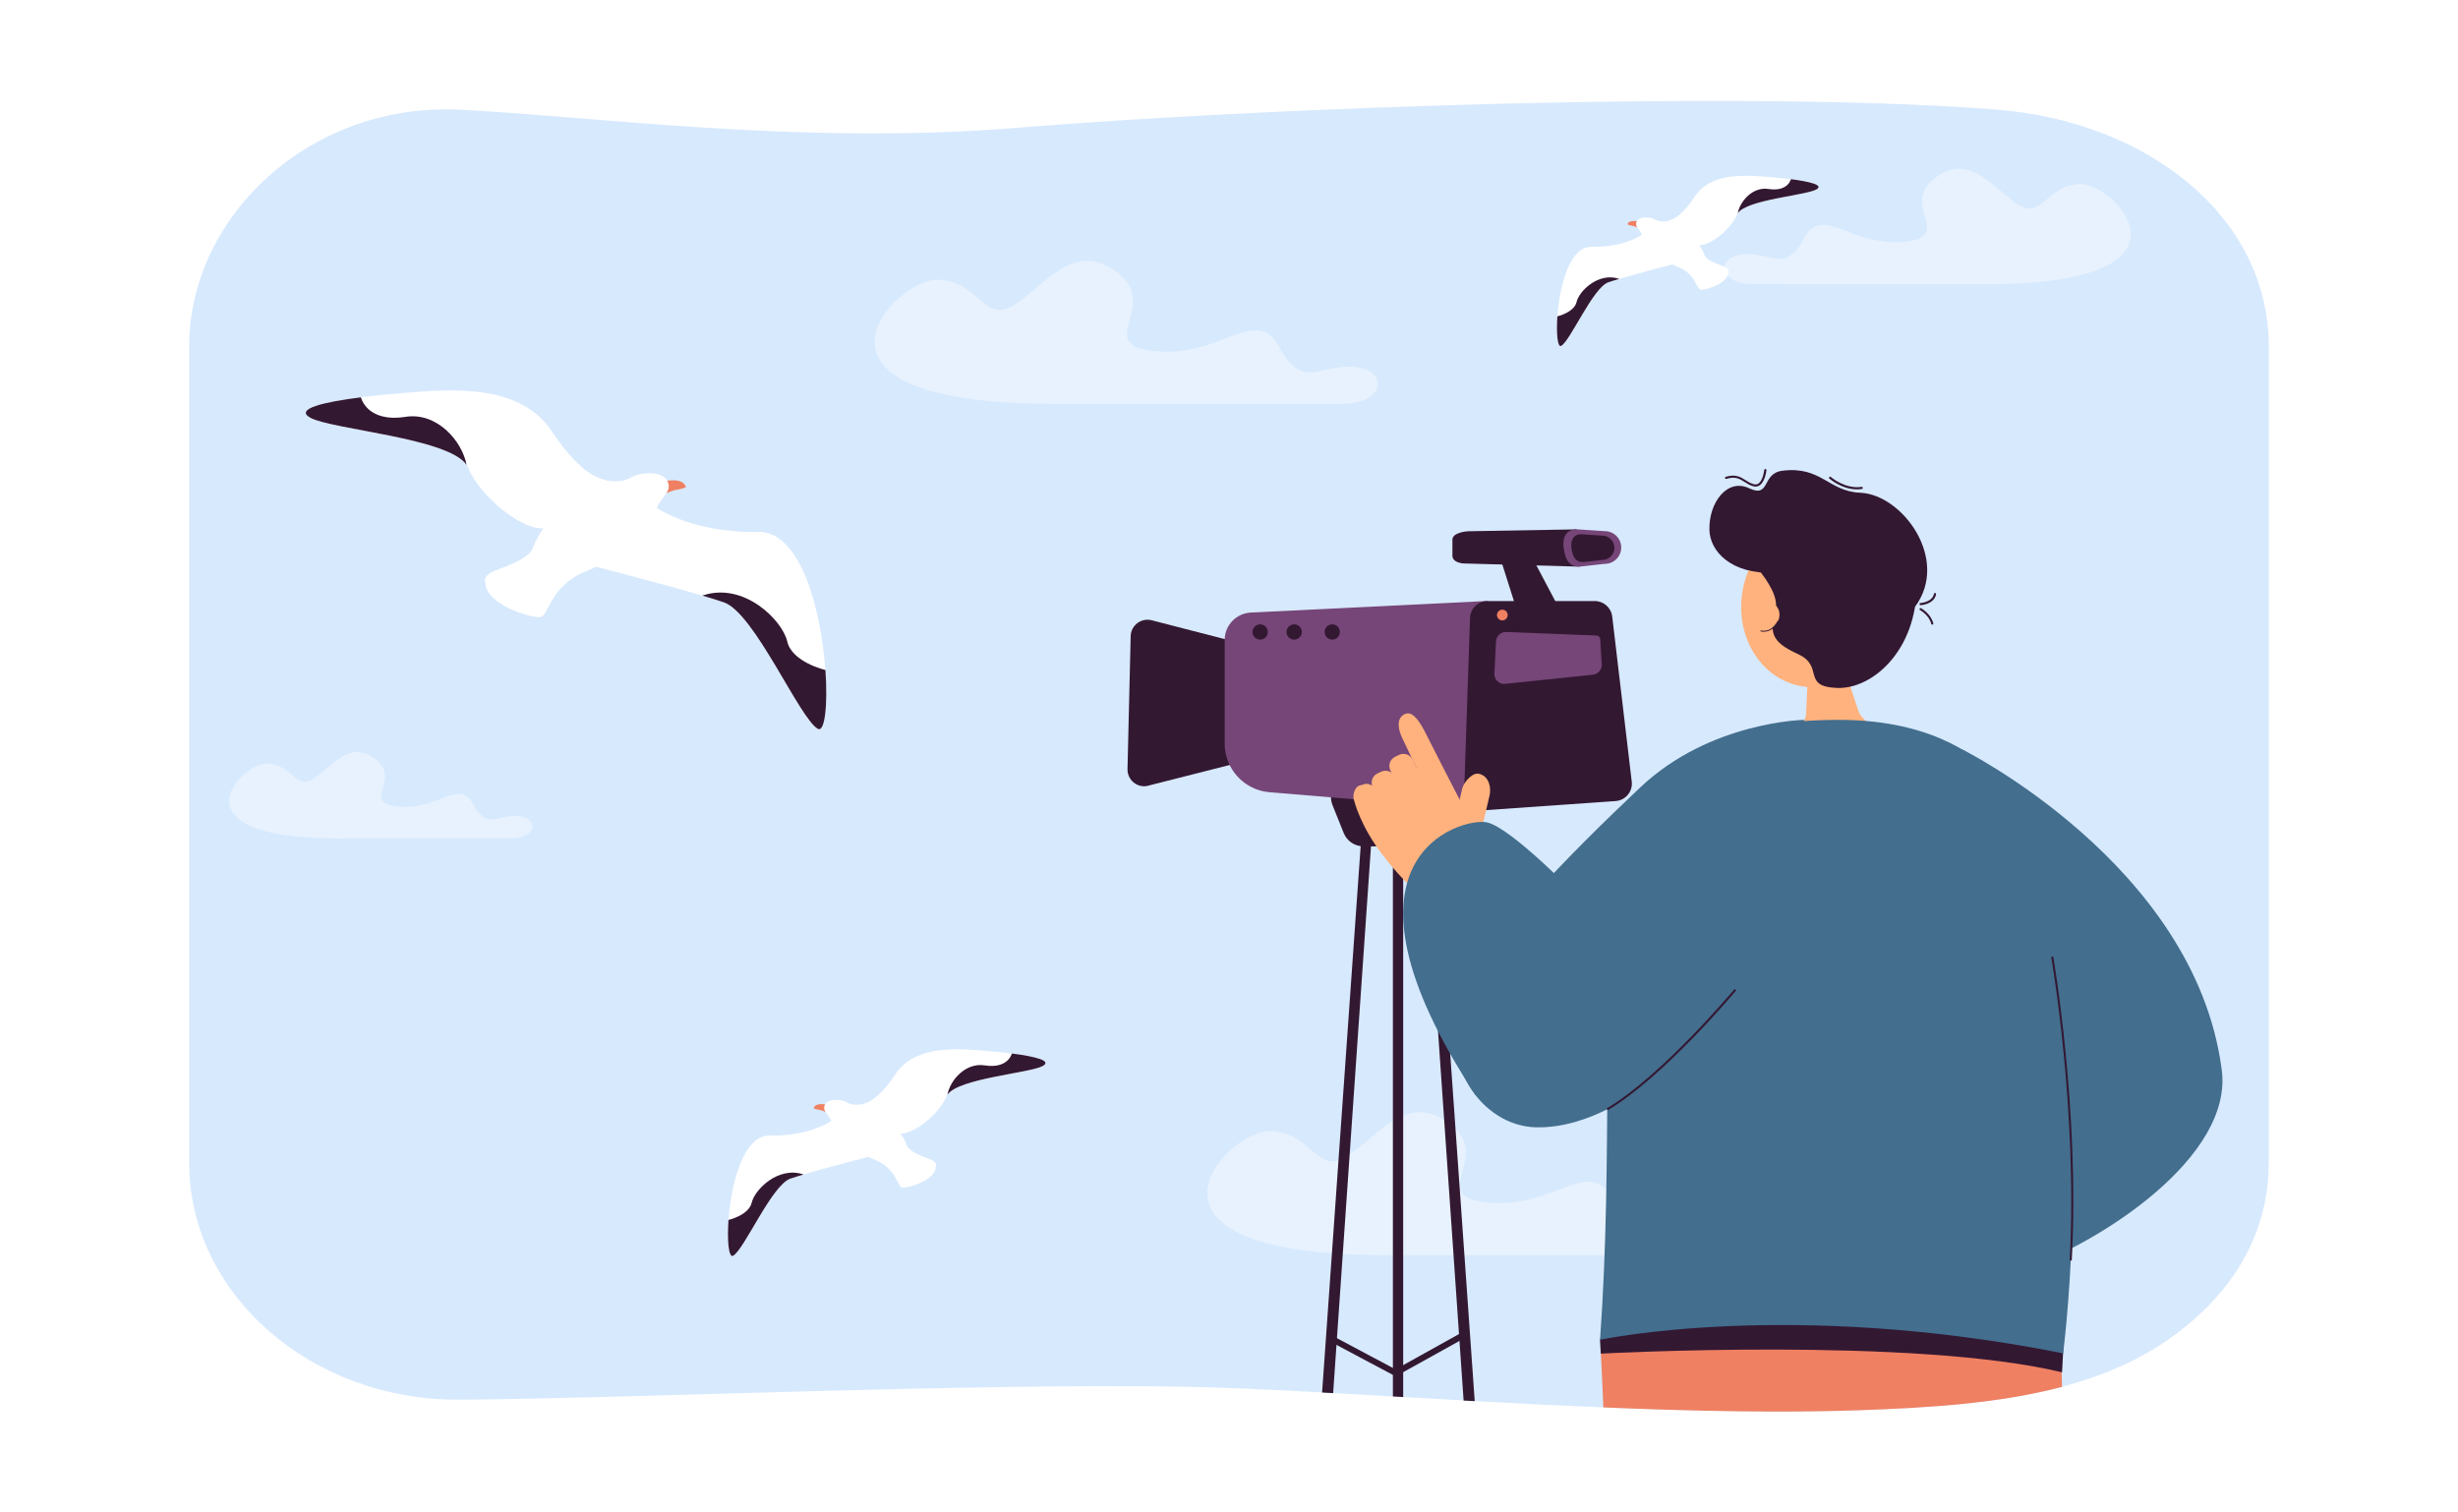 <?xml version="1.0" encoding="utf-8"?>
<!-- Generator: Adobe Illustrator 27.0.0, SVG Export Plug-In . SVG Version: 6.00 Build 0)  -->
<svg version="1.1" id="Layer_1" xmlns="http://www.w3.org/2000/svg" xmlns:xlink="http://www.w3.org/1999/xlink" x="0px" y="0px"
	 viewBox="0 0 3250 2000" style="enable-background:new 0 0 3250 2000;" xml:space="preserve">
<style type="text/css">
	.st0{fill:#FFFFFF;}
	.st1{fill:#D7E9FD;}
	.st2{fill:#EF8062;}
	.st3{fill:#331832;}
	.st4{opacity:0.4;fill:#FFFFFF;}
	.st5{fill:#080435;}
	.st6{fill:#764678;}
	.st7{fill:#FFB27D;}
	.st8{fill:#436E8E;}
</style>
<rect x="0" class="st0" width="3250" height="2000"/>
<g>
	<path class="st1" d="M2999.8,458.4v1079.2c0,73.4-29.2,136.7-77.8,187c-113.6,117.6-279.3,134-468.6,140.3
		c-291.9,9.8-687.9-28.3-893.6-31.3c-289.2-4.3-719.6,15.5-951.2,17.3c-198,1.6-358.5-140.3-358.5-313.3V458.4
		c0-173,160.8-323.5,358.5-313.3c87.5,4.5,197.6,15.6,314.2,23.1c130,8.4,273.8,12.8,420.7,0.9c164.2-13.4,367.1-23.3,533.4-28.7h0
		c0.7,0,1.3-0.1,2-0.1c278.5-9.2,572.2-10.5,762.4,4.8C2838.7,161,2999.8,285.5,2999.8,458.4z"/>
	<g>
		<g>
			<path class="st2" d="M2166.9,293c0,0-13.2-3.4-15,3.8c0,0,2.3,1.1,6.1,1.7c3.8,0.6,10.7,3.9,10.7,3.9L2166.9,293z"/>
		</g>
		<g>
			<g>
				<path class="st0" d="M2401.5,250.6c-14.4,7.8-91.6,13.4-103.8,31.3c-0.4,0.6-0.8,1.3-1,1.9c-7.8,19.4-39.4,45.3-53.9,39.6
					c-14.6-5.7-37.7-31.2-37.7-31.2c1.7-1.3,14.6-0.3,36-32.5c21.4-32.2,66.8-28.2,99.8-25.5c8.8,0.7,18.3,1.7,27.2,2.8h0
					C2392.4,240.1,2412.4,244.7,2401.5,250.6z"/>
			</g>
			<g>
				<path class="st0" d="M2218.4,347.8c0,0-49,12.6-77.4,21c-5.9,1.7-10.9,3.3-14.4,4.5c-20.4,7.1-50.2,77.4-62.4,84.1
					c-4.6,2.5-6.7-15.6-5-39.1v0c2.8-38.9,15.8-92.4,44.8-91.9c46.6,0.9,70.1-17.9,70.1-17.9L2218.4,347.8z"/>
			</g>
			<g>
				<path class="st3" d="M2401.5,250.6c-14.4,7.8-91.6,13.4-103.8,31.3c3-15.9,19.7-35.2,40.6-32c25.8,4,29.7-13,29.7-13h0
					C2392.4,240.1,2412.4,244.7,2401.5,250.6z"/>
			</g>
			<g>
				<path class="st3" d="M2141,368.8c-5.9,1.7-10.9,3.3-14.4,4.5c-20.4,7.1-50.2,77.4-62.4,84.1c-4.6,2.5-6.7-15.6-5-39.1v0
					c0,0,22.2-5.1,25.4-19C2087.6,385.4,2113.3,359.3,2141,368.8L2141,368.8z"/>
			</g>
			<g>
				<path class="st0" d="M2205,292.2c0,0-10,2.2-16.5-1.8c-6.6-4-21.3-4.6-24.4,2.4c-3.2,7,3.4,9.2,7,17.7s24,33.1,47.3,42.3
					c23.3,9.2,24.9,29.1,29.9,30.3c5,1.2,36.4-7.7,36.9-22.5c0,0,2.9-4.7-6.1-8.3c-9-3.6-23.5-8.3-25.8-16.1
					c-2.3-7.8-17-26.4-17-26.4L2205,292.2z"/>
			</g>
		</g>
	</g>
	<path class="st4" d="M1385,534c-359.1-2.4-201.9-165.9-145.5-164.2c56.4,1.7,61.6,60.3,102.9,32.7c41.3-27.5,79.2-86.1,136-41.3
		c56.8,44.8-36.2,96.4,51.7,103.3c87.8,6.9,130.8-62,161.8-5.2c31,56.8,51.7,22.4,98.1,25.8s43,48.9-15.5,48.9S1400,534.1,1385,534z
		"/>
	<path class="st4" d="M1824.9,1659.8c-359.1-2.4-201.9-165.9-145.5-164.2c56.4,1.7,61.6,60.3,102.9,32.7
		c41.3-27.5,79.2-86.1,136-41.3s-36.2,96.4,51.7,103.3c87.8,6.9,130.8-62,161.8-5.2c31,56.8,51.7,22.4,98.1,25.8s43,48.9-15.5,48.9
		C2155.9,1659.8,1839.9,1659.9,1824.9,1659.8z"/>
	<path class="st4" d="M440.8,1108.6c-216.4-1.5-121.7-100-87.7-99c34,1,37.1,36.3,62,19.7c24.9-16.6,47.7-51.9,82-24.9
		s-21.8,58.1,31.1,62.2c52.9,4.1,78.8-37.3,97.5-3.1c18.7,34.2,31.1,13.5,59.1,15.6c28,2.1,25.9,29.4-9.3,29.4
		C640.2,1108.6,449.8,1108.6,440.8,1108.6z"/>
	<path class="st4" d="M2632.8,375.9c289.9-2,163-134,117.5-132.6c-45.5,1.4-49.7,48.6-83.1,26.4c-33.4-22.2-63.9-69.5-109.8-33.4
		s29.2,77.8-41.7,83.4c-70.9,5.6-105.6-50-130.7-4.2c-25,45.9-41.7,18.1-79.2,20.8c-37.5,2.8-34.7,39.4,12.5,39.4
		C2365.6,375.9,2620.7,375.9,2632.8,375.9z"/>
	<g>
		<g>
			<g>
				
					<rect x="1576.7" y="896.4" transform="matrix(-1 -1.224647e-16 1.224647e-16 -1 3210.237 1884.428)" class="st5" width="56.9" height="91.7"/>
			</g>
			<g>
				<path class="st3" d="M1522.8,820.2l117.7,30.4c9.3,2.4,16,10.5,16.6,20.1l7.8,127.5c0.7,11.6-9.1,7.2-20.6,8.7l-128.3,32.6
					c-13.5,1.9-25.5-8.8-25.2-22.5l4.2-175.9C1495.4,826.9,1508.9,816.7,1522.8,820.2z"/>
			</g>
			<g>
				<path class="st3" d="M1788.2,1026h107c18.1,0,31.5,16.7,27.7,34.3l-7.9,36.6c-2.8,13-14.4,22.3-27.7,22.3h-84.4
					c-11.6,0-22-7-26.3-17.8l-14.7-36.6C1754.4,1046.3,1768.2,1026,1788.2,1026z"/>
			</g>
			<g>
				<path class="st3" d="M1941.3,702.5l143.2-2.5l4.1,49.3l-153.5-4.2c-1,0-14.7-1-14.7-10.4v-20.9
					C1920.3,703.8,1940.2,702.5,1941.3,702.5z"/>
			</g>
			<g>
				<polygon class="st3" points="2007.6,813.3 2064.2,809.6 2011.5,710 1979.3,724 				"/>
			</g>
			<g>
				<path class="st6" d="M1653.9,810l312.9-15.3l-15.5,275.6l-272.8-22.7c-33.4-2.8-59.2-30.7-59.2-64.3V846.3
					C1619.3,826.9,1634.5,811,1653.9,810z"/>
			</g>
			<g>
				<path class="st3" d="M1656.1,835.7c0-5.6,4.5-10.1,10.1-10.1c5.6,0,10.1,4.5,10.1,10.1c0,5.6-4.5,10.1-10.1,10.1
					C1660.6,845.8,1656.1,841.3,1656.1,835.7z"/>
			</g>
			<g>
				<path class="st3" d="M1701.1,835.7c0-5.6,4.5-10.1,10.1-10.1s10.1,4.5,10.1,10.1c0,5.6-4.5,10.1-10.1,10.1
					S1701.1,841.3,1701.1,835.7z"/>
			</g>
			<g>
				<path class="st3" d="M1751.4,835.7c0-5.6,4.5-10.1,10.1-10.1c5.6,0,10.1,4.5,10.1,10.1c0,5.6-4.5,10.1-10.1,10.1
					C1755.9,845.8,1751.4,841.3,1751.4,835.7z"/>
			</g>
			<path class="st3" d="M1896.9,1101.8c-0.5-7.2-3.9-12.3-7.6-11.3c-3.7,1-6.3,7.6-5.8,14.9l51.7,746.6c4.9,0.3,9.8,0.5,14.7,0.8
				L1896.9,1101.8z"/>
			<path class="st3" d="M1855.3,1847.4v-743.9c0-7.3-3-13.2-6.8-13.2c-3.7,0-6.8,5.9-6.8,13.2v743.1
				C1846.3,1846.9,1850.8,1847.2,1855.3,1847.4z"/>
			<path class="st3" d="M1762.7,1842.2l51-736.8c0.5-7.2-2.1-13.9-5.8-14.9c-3.7-1-7.1,4.1-7.6,11.3l-52.2,739.6
				C1752.9,1841.6,1757.8,1841.9,1762.7,1842.2z"/>
			<g>
				<path class="st3" d="M1966.8,794.8h141.9c11.7,0,21.6,8.8,23,20.4l25.8,218.3c1.6,13.1-8.2,24.9-21.4,25.8l-175.4,12.3
					c-13.7,1-25.2-10.1-24.8-23.9l7.8-230.6C1944.1,804.7,1954.3,794.8,1966.8,794.8z"/>
			</g>
			<g>
				<path class="st6" d="M2088.5,749.3l33.5-3.7c11.9,0,21.6-9.7,21.6-21.6l0,0c0-11.9-9.7-21.6-21.6-21.6l-37.6-2.5
					c-11.9,0-18.8,9.1-17,23.8C2069.8,743.2,2076.7,749.3,2088.5,749.3z"/>
			</g>
			<g>
				<path class="st3" d="M2093.4,743.3l25.1-2.8c8.9,0,16.1-7.2,16.1-16.1v0c0-8.8-7.3-16.1-16.1-16.1l-28.1-1.9
					c-8.9,0-14,6.8-12.7,17.7C2079.4,738.8,2084.6,743.3,2093.4,743.3z"/>
			</g>
			<g>
				<path class="st6" d="M2111.1,840.4l-119.5-4.7c-7.1-0.3-13.2,5.2-13.5,12.3l-2.2,42.7c-0.4,8,6.4,14.5,14.4,13.6l115.8-12.1
					c6.9-0.7,12.1-6.8,11.7-13.7l-2-33.6C2115.6,842.5,2113.6,840.5,2111.1,840.4z"/>
			</g>
			<g>
				<path class="st2" d="M1979.3,813.3c0-3.9,3.2-7.1,7.1-7.1c3.9,0,7.1,3.2,7.1,7.1c0,3.9-3.2,7.1-7.1,7.1
					C1982.5,820.4,1979.3,817.2,1979.3,813.3z"/>
			</g>
			<g>
				<path class="st3" d="M1845.2,1819.5c0.7,0,1.4-0.2,2-0.5l92.6-51.4c2-1.1,2.7-3.6,1.6-5.6c-1.1-2-3.6-2.7-5.6-1.6l-90.6,50.4
					l-83.9-44.7c-2-1.1-4.5-0.3-5.5,1.7c-1.1,2-0.3,4.5,1.7,5.5l85.9,45.7C1843.9,1819.3,1844.5,1819.5,1845.2,1819.5z"/>
			</g>
		</g>
		<g>
			<g>
				<g>
					<path class="st7" d="M1867.6,1108l-4.7,2.2c-6.8,3.2-15,0.3-18.2-6.5l-29.8-62.8c-3.2-6.8-0.3-15,6.5-18.2l4.7-2.2
						c6.8-3.2,15-0.3,18.2,6.5l29.8,62.8C1877.3,1096.5,1874.4,1104.7,1867.6,1108z"/>
				</g>
				<g>
					<path class="st7" d="M1893.2,1089.5l-5.2,2.5c-6.7,3.2-14.7,0.3-17.9-6.4l-31.8-67c-3.2-6.7-0.3-14.7,6.4-17.9l5.2-2.5
						c6.7-3.2,14.7-0.3,17.9,6.4l31.8,67C1902.7,1078.3,1899.9,1086.4,1893.2,1089.5z"/>
				</g>
				<g>
					<path class="st7" d="M1930.4,1148.4l-4.7-1.1c-8.7-2-14.2-10.8-12.1-19.5l19.7-84.7c2-8.7,13.5-21.9,22.2-19.9
						c14.3,3.4,16.1,19.6,14.1,28.3l-19.7,84.7C1947.8,1145,1939.1,1150.5,1930.4,1148.4z"/>
				</g>
				<g>
					<path class="st7" d="M1922.7,1078.2l-2.6,1.2c-7.6,3.6-16.8,0.3-20.4-7.3l-46.3-97.6c-3.6-7.6-8.9-25.6,5.3-30.7
						c10.4-3.8,20.6,14.4,26.4,26c11.7,23.4,45,87.9,45,87.9C1933.6,1065.4,1930.3,1074.6,1922.7,1078.2z"/>
				</g>
				<g>
					<path class="st7" d="M1869.2,1175.9c0,0-66.4-58.3-70.1-112.8c-1.3-18.8,82.6-58.5,99.1-45.3c16.5,13.2,51.8,92.8,51.8,92.8
						L1869.2,1175.9z"/>
				</g>
				<g>
					<path class="st7" d="M1840.4,1117.4l-6.9,3.3c-6.2,2.9-1.1,15-5.3,9.6c-29.1-36.8-37.5-70.9-37.5-70.9
						c-2.9-6.2-0.2-17.4,5.9-20.3l6.2-1.8c6.2-2.9,14.3,2,17.2,8.2l26.3,55.4C1849.3,1107,1846.6,1114.4,1840.4,1117.4z"/>
				</g>
			</g>
			<path class="st2" d="M2453.4,1865c98.8-3.3,191.1-9.4,273-31.1l-4.6-197.2l-321.2-71c0,0-4,69.8,3.7,206.5
				c-83-33-295.4-105.9-287.6,17.8c1,15.3,2.1,46.5,3.3,71.1C2235.4,1865.9,2350.8,1868.4,2453.4,1865z"/>
			<g>
				<path class="st7" d="M2457.3,940.2l-20.3-60.9l-5.9-17.7l-34.8-104.2l-4.6,103.7l-2.7,62.2l-0.9,19.7
					c-0.6,13.4-9.4,16.2-20,27.8c-4.3,4.7-32,33.3-0.6,46.1c39.2,16.1,112.3-8.3,140.2-40.1C2507.5,976.7,2463.9,959.9,2457.3,940.2
					z"/>
			</g>
			<g>
				
					<ellipse transform="matrix(0.212 -0.977 0.977 0.212 1115.141 2974.967)" class="st7" cx="2401.6" cy="796.3" rx="111.9" ry="99.5"/>
			</g>
			<g>
				<path class="st3" d="M2345.5,757.4c-57,2-84.7-28.6-85.3-56.9c-0.8-36.3,23.8-68.4,52.4-54.9c28.6,13.5,16.3-19.6,43.9-23.1
					c51.5-6.6,61.1,27.4,103.2,29.1c55.6,2.2,118.9,88.1,72.3,150.9C2532,802.5,2390.5,755.8,2345.5,757.4z"/>
			</g>
			<g>
				<path class="st3" d="M2294.7,720.8c0,0,60.9,54.5,52.9,85.1c-8,30.7-6,42.7,29.6,59s4.2,42.9,51.6,44.8
					c47.4,1.9,105.5-50.1,105.5-135.7c0-47.7-29.5-78.9-29.5-78.9L2294.7,720.8z"/>
			</g>
			<g>
				<path class="st7" d="M2316.8,804.5c6.9-9.1,19.6-11.8,28.4-6.1c8.8,5.7,10.3,17.7,3.3,26.8c-6.9,9.1-19.6,11.8-28.4,6.1
					C2311.4,825.7,2309.9,813.6,2316.8,804.5z"/>
			</g>
			<g>
				<path class="st3" d="M2554.9,826c0.1,0,0.2,0,0.3,0c0.8-0.2,1.2-0.9,1-1.7c-3.1-12.7-15.6-19.7-16.1-20
					c-0.7-0.4-1.5-0.1-1.9,0.6c-0.4,0.7-0.1,1.5,0.6,1.9c0.1,0.1,12,6.7,14.7,18.2C2553.7,825.6,2554.2,826,2554.9,826z"/>
			</g>
			<g>
				<path class="st3" d="M2539.4,800.3C2539.5,800.3,2539.5,800.3,2539.4,800.3c0.8,0,17.9-1.2,20.5-14.4c0.2-0.8-0.3-1.5-1.1-1.7
					c-0.8-0.2-1.5,0.3-1.7,1.1c-2.2,11-17.6,12.1-17.8,12.1c-0.8,0-1.4,0.7-1.3,1.5C2538.1,799.7,2538.7,800.3,2539.4,800.3z"/>
			</g>
			<g>
				<path class="st3" d="M2321.2,643.4c2,0,3.8-0.6,5.5-1.7c7.3-5,8.9-19.3,8.9-19.9c0.1-0.8-0.5-1.5-1.3-1.6
					c-0.8-0.1-1.5,0.5-1.6,1.3c0,0.1-1.5,13.7-7.7,17.9c-1.8,1.2-3.8,1.5-6.2,0.9c-4.3-1.2-7.7-3.3-10.9-5.4
					c-6.4-4.1-12.9-8.3-26.1-4.4c-0.7,0.2-1.2,1-0.9,1.8c0.2,0.7,1,1.2,1.8,0.9c11.9-3.6,17.4,0,23.8,4c3.4,2.2,6.9,4.5,11.7,5.8
					C2319.2,643.3,2320.2,643.4,2321.2,643.4z"/>
			</g>
			<g>
				<path class="st3" d="M2455.3,647.1c2.1,0,4.3-0.2,6.5-0.5c0.8-0.1,1.3-0.8,1.2-1.6c-0.1-0.8-0.8-1.3-1.6-1.2
					c-21.8,3.3-40.5-12.9-40.7-13.1c-0.6-0.5-1.5-0.5-2,0.1c-0.5,0.6-0.5,1.5,0.1,2C2419.5,633.5,2435.2,647.1,2455.3,647.1z"/>
			</g>
			<g>
				<path class="st3" d="M2332.1,835.4c4.8,0,13.1-1.9,19.3-13.5c0.2-0.3,0.1-0.7-0.3-0.9c-0.3-0.2-0.7-0.1-0.9,0.3
					c-8.7,16.2-21.1,12.5-21.6,12.4c-0.4-0.1-0.7,0.1-0.9,0.4c-0.1,0.4,0.1,0.7,0.4,0.9C2328.2,834.9,2329.7,835.4,2332.1,835.4z"/>
			</g>
			<g>
				<path class="st3" d="M2116.6,1790c0,0,413.6-22.6,609.9,24.7l2.9-56l-275.2-81.5l-222.2,5.5l-68.3,14.6l-48.2,74.4L2116.6,1790z
					"/>
			</g>
			<g>
				<path class="st8" d="M2689.8,1108.4c0,0-36.4-156.5-259.1-156.5c-388.1,0-279.2,316.6-315.1,819.8c0,0,250.2-54.2,612.3,17.9
					c0,0,35.2-272.5-10.3-502.9C2705.5,1225.9,2707.6,1161.3,2689.8,1108.4z"/>
			</g>
			<g>
				<path class="st8" d="M2386,951.9c0,0-124.5,1.8-217.1,89.2c-92.6,87.4-211.8,207.7-237.1,277c-31.1,85.3,26.2,170.8,99,172.6
					c72.8,1.8,138.1-51,138.1-51L2386,951.9z"/>
			</g>
			<g>
				<path class="st8" d="M2937.3,1412.4c-36.4-269.4-343.2-421.6-343.2-421.6l-65.4,337.9l127.8,40.6c65.7,20.9,92.6,99.7,52.8,156
					c-50.9,71.9-80.6,168.2-28.1,150.5C2771,1645.4,2955.5,1530.8,2937.3,1412.4z"/>
			</g>
			<g>
				<path class="st3" d="M2739.3,1666.9c10.8-197.7-24.2-400.1-24.5-402.1l-2.7,0.5c0.4,2,35.3,204.1,24.5,401.5L2739.3,1666.9z"/>
			</g>
			<g>
				<path class="st3" d="M2125.7,1468.1c73.6-43.4,169.1-157.4,170-158.6l-2.1-1.7c-1,1.1-96.2,114.8-169.3,158L2125.7,1468.1z"/>
			</g>
			<g>
				<path class="st8" d="M2092.8,1192.2c0,0-94.1-98.1-127-104.8c-32.9-6.7-222.4,45.6-14.4,361.3L2092.8,1192.2z"/>
			</g>
		</g>
	</g>
	<g>
		<g>
			<path class="st2" d="M877,636.7c0,0,26.3-6.7,29.9,7.6c0,0-4.5,2.2-12.1,3.3c-7.6,1.1-21.4,7.8-21.4,7.8L877,636.7z"/>
		</g>
		<g>
			<g>
				<path class="st0" d="M410.5,552.5c28.7,15.5,182.1,26.6,206.4,62.2c0.9,1.2,1.6,2.5,2.1,3.8c15.5,38.7,78.3,90,107.3,78.7
					c29-11.3,74.9-62,74.9-62c-3.4-2.7-29-0.7-71.5-64.7c-42.5-64-132.9-56-198.4-50.7c-17.5,1.4-36.3,3.3-54,5.5h-0.1
					C428.6,531.5,388.7,540.7,410.5,552.5z"/>
			</g>
			<g>
				<path class="st0" d="M774.6,745.9c0,0,97.4,25,153.9,41.7c11.7,3.4,21.7,6.5,28.7,9c40.5,14.2,99.9,153.8,124.1,167.2
					c9.1,5,13.3-31,10-77.8v0c-5.5-77.3-31.5-183.8-89.2-182.7c-92.7,1.8-139.5-35.6-139.5-35.6L774.6,745.9z"/>
			</g>
			<g>
				<path class="st3" d="M410.5,552.5c28.7,15.5,182.1,26.6,206.4,62.2c-5.9-31.6-39.2-70-80.7-63.5c-51.3,8-59-25.8-59-25.8h-0.1
					C428.6,531.5,388.7,540.7,410.5,552.5z"/>
			</g>
			<g>
				<path class="st3" d="M928.6,787.6c11.7,3.4,21.7,6.5,28.7,9c40.5,14.2,99.9,153.8,124.1,167.2c9.1,5,13.3-31,10-77.8v0
					c0,0-44.2-10.2-50.5-37.8C1034.6,820.5,983.6,768.7,928.6,787.6L928.6,787.6z"/>
			</g>
			<g>
				<path class="st0" d="M801.2,635.2c0,0,19.8,4.4,32.8-3.6c13-8,42.3-9.1,48.6,4.8c6.3,13.9-6.8,18.3-14,35.2
					c-7.2,16.9-47.6,65.8-94,84c-46.3,18.2-49.5,57.8-59.4,60.3c-9.9,2.4-72.4-15.3-73.3-44.7c0,0-5.8-9.3,12.1-16.4
					c18-7.1,46.8-16.4,51.3-32c4.5-15.6,33.7-52.5,33.7-52.5L801.2,635.2z"/>
			</g>
		</g>
	</g>
	<g>
		<g>
			<path class="st2" d="M1094,1461c0,0-16.1-4.1-18.2,4.6c0,0,2.7,1.4,7.4,2c4.7,0.7,13,4.7,13,4.7L1094,1461z"/>
		</g>
		<g>
			<g>
				<path class="st0" d="M1378.6,1409.7c-17.5,9.4-111.1,16.2-125.9,37.9c-0.5,0.7-1,1.5-1.3,2.3c-9.5,23.6-47.7,54.9-65.4,48
					c-17.7-6.9-45.7-37.8-45.7-37.8c2.1-1.6,17.7-0.4,43.6-39.5c25.9-39.1,81.1-34.2,121-30.9c10.7,0.9,22.2,2,33,3.4h0
					C1367.6,1396.9,1391.9,1402.5,1378.6,1409.7z"/>
			</g>
			<g>
				<path class="st0" d="M1156.5,1527.6c0,0-59.4,15.2-93.9,25.4c-7.2,2.1-13.2,4-17.5,5.5c-24.7,8.7-60.9,93.8-75.7,102
					c-5.6,3.1-8.1-18.9-6.1-47.4v0c3.4-47.2,19.2-112.1,54.4-111.5c56.5,1.1,85.1-21.7,85.1-21.7L1156.5,1527.6z"/>
			</g>
			<g>
				<path class="st3" d="M1378.6,1409.7c-17.5,9.4-111.1,16.2-125.9,37.9c3.6-19.3,23.9-42.7,49.2-38.8c31.3,4.9,36-15.7,36-15.7h0
					C1367.6,1396.9,1391.9,1402.5,1378.6,1409.7z"/>
			</g>
			<g>
				<path class="st3" d="M1062.5,1553.1c-7.2,2.1-13.2,4-17.5,5.5c-24.7,8.7-60.9,93.8-75.7,102c-5.6,3.1-8.1-18.9-6.1-47.4v0
					c0,0,27-6.2,30.8-23.1C997.9,1573.2,1029,1541.6,1062.5,1553.1L1062.5,1553.1z"/>
			</g>
			<g>
				<path class="st0" d="M1140.3,1460.1c0,0-12.1,2.7-20-2.2c-8-4.9-25.8-5.5-29.6,2.9c-3.8,8.5,4.2,11.2,8.5,21.5
					c4.4,10.3,29.1,40.1,57.3,51.3c28.3,11.1,30.2,35.3,36.2,36.8c6,1.5,44.2-9.4,44.7-27.3c0,0,3.6-5.7-7.4-10
					c-11-4.3-28.5-10-31.3-19.5c-2.7-9.5-20.6-32-20.6-32L1140.3,1460.1z"/>
			</g>
		</g>
	</g>
</g>
</svg>
